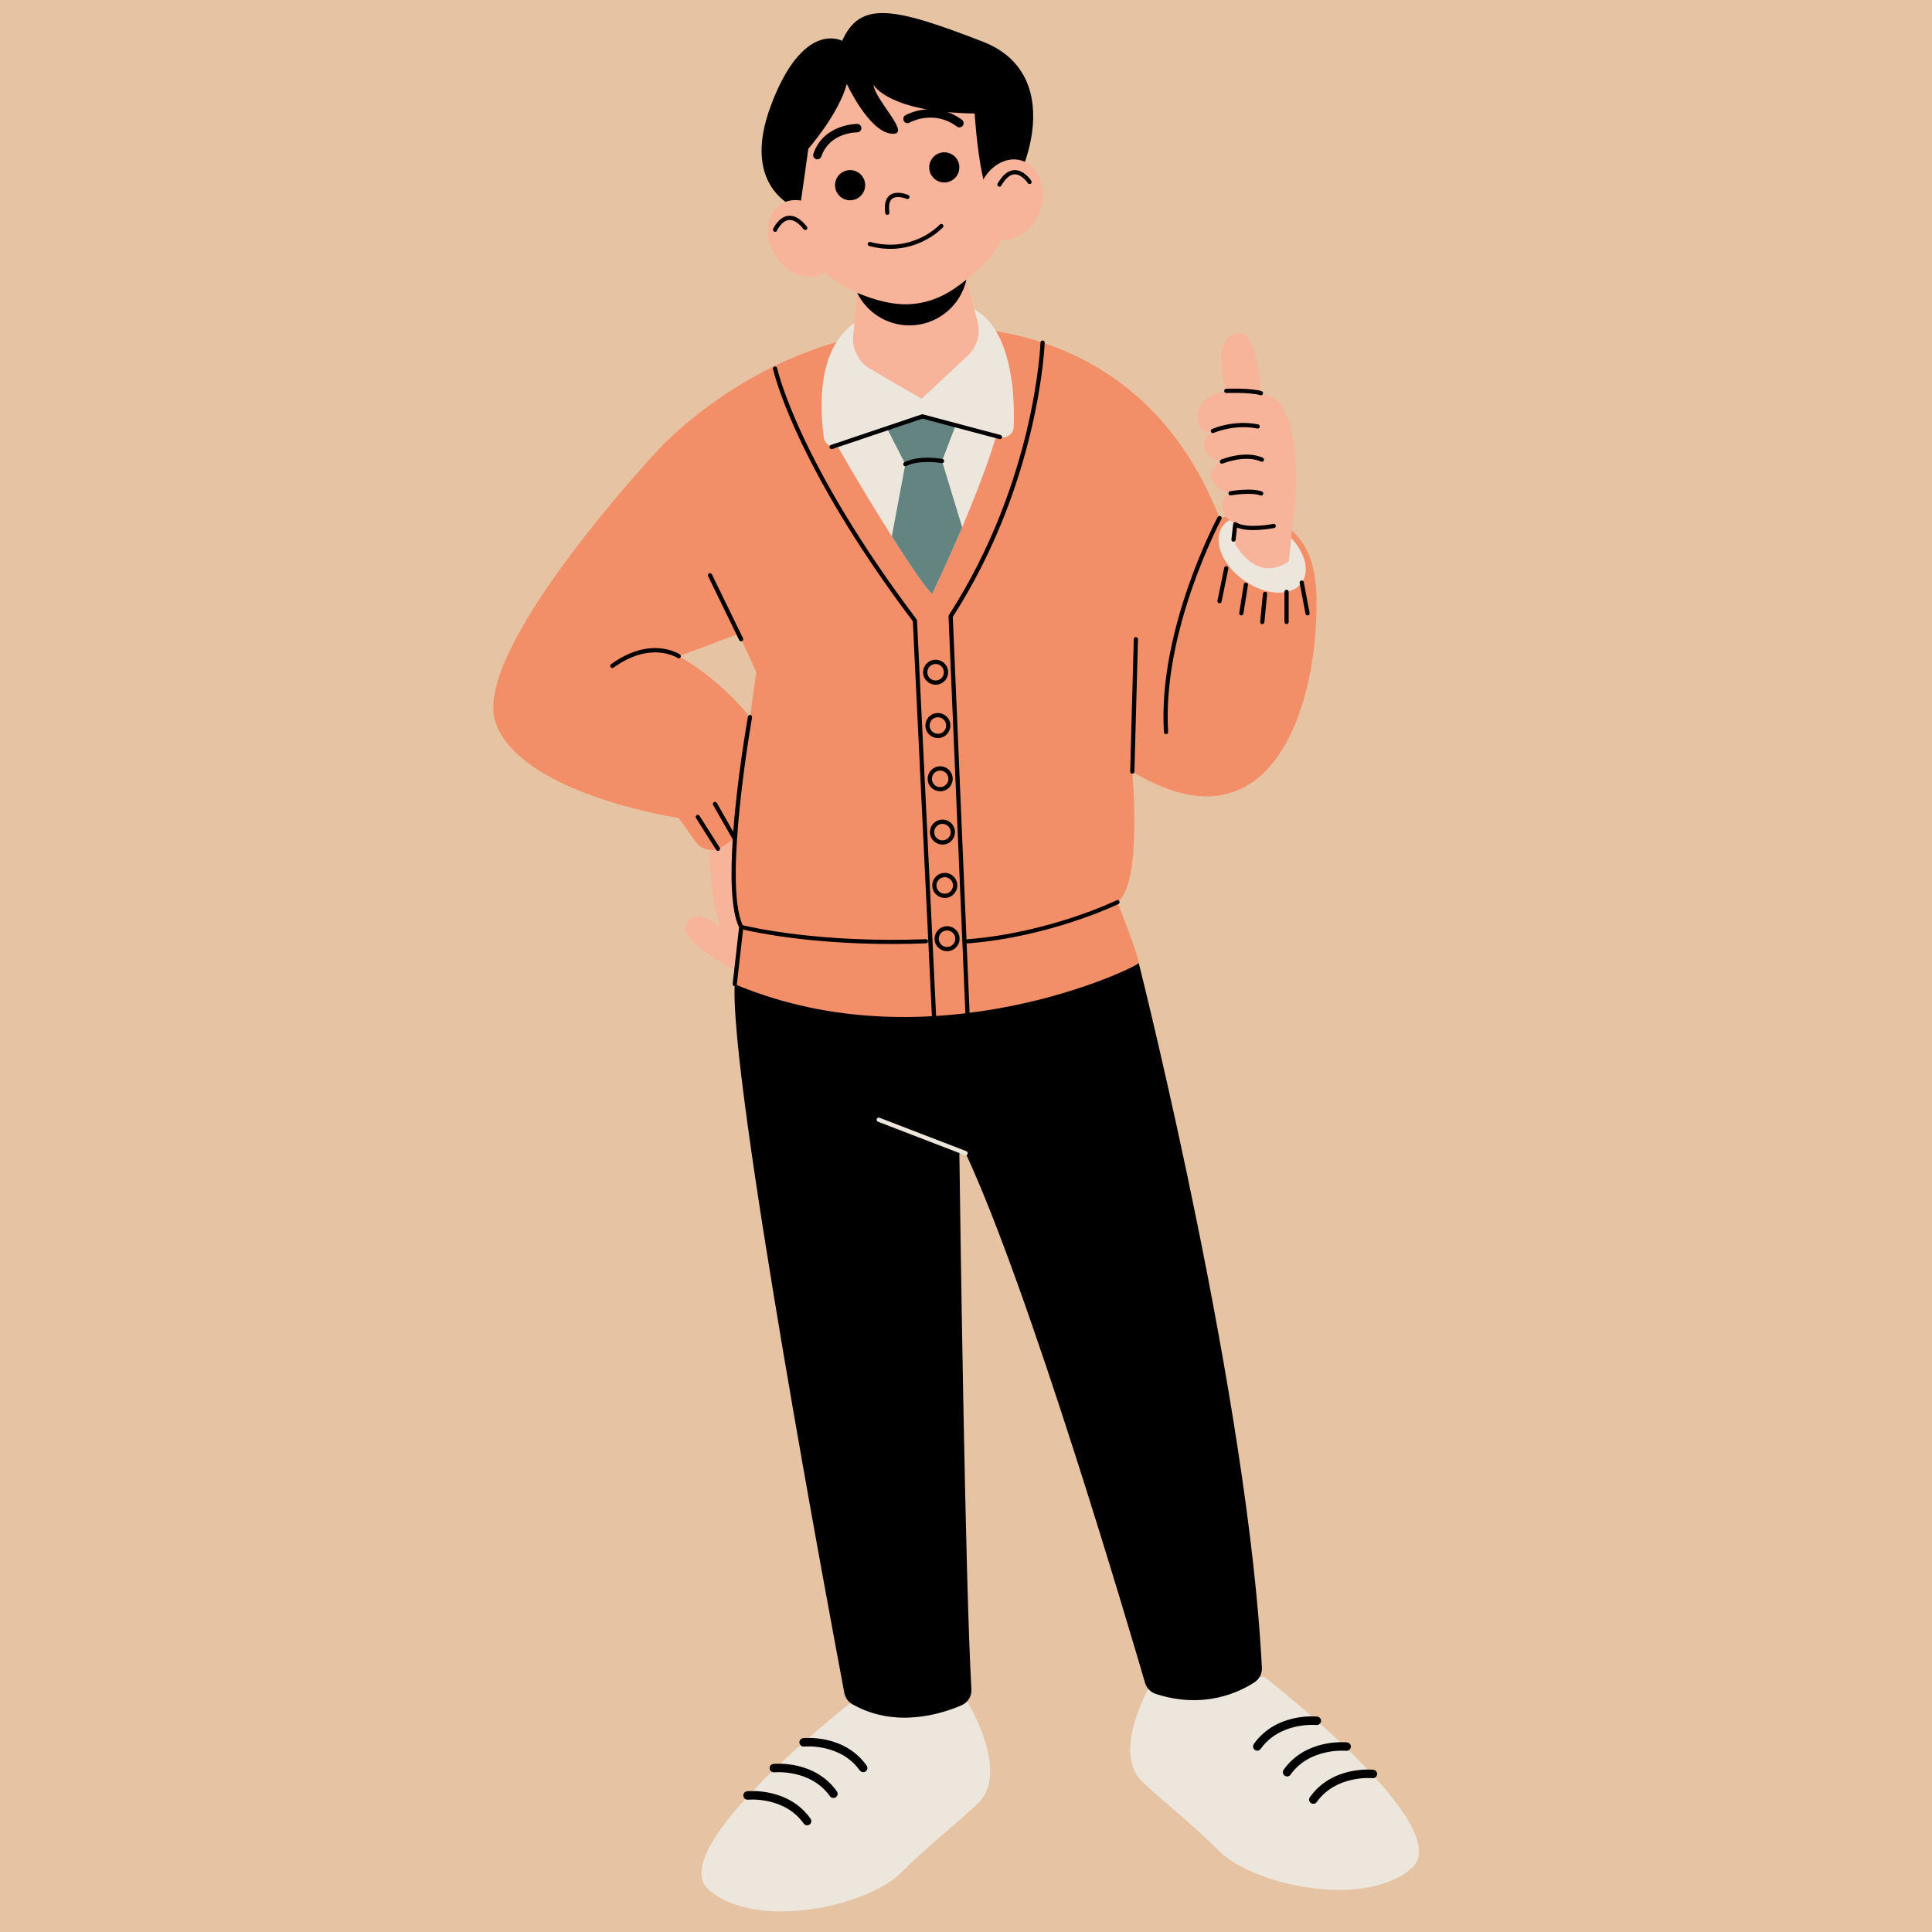 <svg xmlns="http://www.w3.org/2000/svg" xmlns:xlink="http://www.w3.org/1999/xlink" width="512" zoomAndPan="magnify" viewBox="0 0 384 384" height="512" preserveAspectRatio="xMidYMid meet" version="1.0"><rect x="-38.4" width="460.8" fill="#ffffff" y="-38.4" height="460.8" fill-opacity="1"/><rect x="-38.4" width="460.8" fill="#e6c3a2" y="-38.4" height="460.8" fill-opacity="1"/><path fill="#ede6dd" d="M 191.691 337.207 C 191.691 337.207 201.184 352.07 194.301 358.504 C 189.016 363.445 185.477 365.945 178.91 372.383 C 172.344 378.816 150.504 383.82 140.934 375.664 C 131.375 367.52 170.18 337.566 170.18 337.566 Z M 229.758 332.93 C 229.758 332.93 220.266 347.797 227.148 354.23 C 232.434 359.168 235.973 361.672 242.539 368.105 C 249.105 374.539 270.945 379.547 280.516 371.391 C 290.074 363.242 251.27 333.293 251.27 333.293 Z M 229.758 332.93 " fill-opacity="1" fill-rule="nonzero"/><path fill="#000000" d="M 171.57 352.238 C 171.312 352.238 171.051 352.113 170.883 351.887 C 167.035 346.453 159.887 347.133 159.812 347.141 C 159.352 347.191 158.941 346.855 158.891 346.395 C 158.84 345.934 159.176 345.52 159.637 345.469 C 159.973 345.438 167.84 344.688 172.25 350.922 C 172.52 351.301 172.426 351.82 172.051 352.09 C 171.906 352.188 171.738 352.238 171.57 352.238 Z M 166.129 357.211 C 166.504 356.941 166.598 356.422 166.328 356.043 C 161.918 349.82 154.051 350.559 153.715 350.594 C 153.254 350.645 152.918 351.055 152.969 351.516 C 153.02 351.98 153.422 352.297 153.891 352.266 C 153.969 352.258 161.113 351.574 164.961 357.012 C 165.129 357.246 165.383 357.363 165.648 357.363 C 165.816 357.371 165.984 357.32 166.129 357.211 Z M 160.902 362.645 C 161.281 362.379 161.371 361.855 161.105 361.48 C 156.691 355.254 148.828 355.992 148.492 356.027 C 148.031 356.078 147.695 356.488 147.746 356.953 C 147.793 357.414 148.199 357.758 148.668 357.699 C 148.742 357.699 155.887 357.012 159.738 362.445 C 159.906 362.68 160.156 362.797 160.426 362.797 C 160.594 362.797 160.762 362.746 160.902 362.645 Z M 250.574 347.602 C 254.406 342.195 261.578 342.848 261.645 342.859 C 262.098 342.891 262.516 342.57 262.566 342.109 C 262.617 341.648 262.281 341.238 261.82 341.188 C 261.484 341.152 253.617 340.406 249.207 346.637 C 248.938 347.016 249.031 347.535 249.406 347.805 C 249.551 347.914 249.727 347.957 249.895 347.957 C 250.152 347.957 250.406 347.84 250.574 347.602 Z M 256.496 352.734 C 260.328 347.316 267.496 347.98 267.566 347.988 C 268.02 348.023 268.438 347.703 268.488 347.242 C 268.539 346.781 268.203 346.367 267.742 346.316 C 267.406 346.285 259.539 345.535 255.129 351.762 C 254.859 352.141 254.953 352.66 255.328 352.93 C 255.473 353.039 255.648 353.078 255.816 353.078 C 256.074 353.09 256.328 352.969 256.496 352.734 Z M 261.719 358.168 C 265.551 352.754 272.723 353.414 272.789 353.426 C 273.242 353.465 273.66 353.137 273.711 352.676 C 273.762 352.215 273.426 351.805 272.965 351.754 C 272.629 351.719 264.766 350.973 260.352 357.203 C 260.086 357.582 260.176 358.102 260.555 358.371 C 260.703 358.48 260.871 358.523 261.039 358.523 C 261.301 358.523 261.551 358.406 261.719 358.168 Z M 226.379 191.59 C 227.469 195.922 248.199 279.008 250.809 331.484 C 250.867 332.637 250.312 333.727 249.348 334.359 C 246.371 336.316 239.25 339.793 229.691 336.668 C 228.668 336.332 227.887 335.508 227.586 334.477 C 224.324 323.297 204.59 256.379 191.918 229.199 C 191.625 228.57 190.676 228.781 190.684 229.477 C 190.887 244.695 191.867 314.957 193.074 335.754 C 193.16 337.121 192.379 338.391 191.121 338.934 C 187.102 340.676 177.961 343.582 169.414 338.734 C 168.578 338.262 168 337.441 167.82 336.492 C 165.238 322.801 144.902 214.281 146.035 195.602 C 147.242 175.715 218.25 168.867 226.27 191.227 C 226.32 191.352 226.352 191.473 226.379 191.59 Z M 226.379 191.59 " fill-opacity="1" fill-rule="nonzero"/><path fill="#f7b49a" d="M 157.055 154.078 C 157.055 154.078 164.812 202.684 149.07 194.535 C 133.328 186.391 135.836 183.812 137.547 182.383 C 139.258 180.953 143.258 184.508 143.258 184.508 C 140.121 175.191 141.117 163.324 141.117 163.324 Z M 157.055 154.078 " fill-opacity="1" fill-rule="nonzero"/><path fill="#f28f69" d="M 261.668 118.625 C 261.242 97.609 242.398 102.969 242.398 102.969 C 225.262 59.219 182.551 65.281 182.551 65.281 C 150.32 66.836 130.191 90.102 130.191 90.102 C 130.191 90.102 93.574 129.344 98.496 143.605 C 103.422 157.867 134.895 162.586 134.895 162.586 L 138.242 167.281 C 139.449 168.969 141.758 169.422 143.508 168.305 C 144.391 167.742 145.297 167.113 146.203 166.457 C 146.145 167.113 146.082 167.762 146.035 168.383 C 144.961 181.25 147.316 184.246 147.316 184.246 L 146.035 195.613 C 185.215 212.125 226.117 192.176 226.328 191.41 C 226.547 190.648 222.109 179.316 222.109 179.316 C 227.09 175.672 225.043 153.371 225.043 153.371 C 253.098 170.305 262.098 139.641 261.668 118.625 Z M 134.906 130.418 L 146.812 125.98 L 150.328 133.566 C 150.328 133.566 149.781 137.27 149.07 142.527 C 142.426 134.348 134.906 130.418 134.906 130.418 Z M 134.906 130.418 " fill-opacity="1" fill-rule="nonzero"/><path fill="#ede6dd" d="M 199.809 77.453 C 199.668 83.641 195.188 95.492 191.238 104.801 C 188.074 112.242 185.258 118.055 185.258 118.055 C 183.898 116.777 180.738 112.105 177.258 106.605 C 171.211 97.055 164.184 84.996 163.891 83.809 C 163.863 83.676 163.855 83.551 163.863 83.414 C 165.668 61.148 200.355 54.496 199.809 77.453 Z M 199.809 77.453 " fill-opacity="1" fill-rule="nonzero"/><path fill="#638481" d="M 191.238 104.801 C 188.074 112.242 185.258 118.055 185.258 118.055 C 183.898 116.777 180.738 112.105 177.258 106.605 L 179.867 92.645 C 179.906 92.387 179.875 92.125 179.758 91.891 L 175.453 83.492 C 175.219 83.027 175.32 82.449 175.707 82.098 L 181.695 76.484 C 182.105 76.109 182.719 76.066 183.168 76.375 L 190.23 81.266 C 190.676 81.574 190.852 82.148 190.66 82.66 L 187.379 91.242 C 187.277 91.488 187.27 91.754 187.348 92.008 C 187.84 93.637 189.812 100.098 191.238 104.801 Z M 191.238 104.801 " fill-opacity="1" fill-rule="nonzero"/><path fill="#ede6dd" d="M 180.863 61.609 C 200.965 54.129 201.789 76.906 201.477 84.887 C 201.426 86.254 200.094 87.219 198.742 86.859 L 183.32 82.762 C 182.836 82.609 182.305 82.633 181.828 82.82 L 166.789 88.68 C 165.422 89.211 163.898 88.344 163.723 86.918 C 160.5 60.988 176.812 61.434 179.855 61.738 C 180.211 61.789 180.543 61.73 180.863 61.609 Z M 180.863 61.609 " fill-opacity="1" fill-rule="nonzero"/><path fill="#f7b49a" d="M 192.086 55.57 C 192.035 55.613 191.992 55.648 191.941 55.68 C 192.137 56.074 192.305 56.504 192.422 56.941 L 194.289 63.863 C 194.961 66.332 194.207 68.969 192.336 70.715 L 183.18 79.266 L 172.98 73.344 C 170.648 71.992 169.316 69.398 169.574 66.711 L 170.32 58.957 C 170.348 58.715 170.387 58.469 170.438 58.227 C 170.414 58.219 170.387 58.211 170.355 58.191 C 170.027 58.059 169.711 57.922 169.391 57.781 C 162.875 54.91 158.371 47.871 157.59 39.914 C 156.332 27.215 165.727 15.516 176.996 14.398 C 188.27 13.281 199.48 22.605 200.73 35.305 C 201.359 41.656 199.992 48.199 195.832 52.188 C 194.551 53.438 193.316 54.574 192.086 55.57 Z M 192.086 55.57 " fill-opacity="1" fill-rule="nonzero"/><path fill="#000000" d="M 160.668 29.559 L 158.957 41.637 C 158.957 41.637 146.82 37.992 153.246 20.91 C 159.672 3.824 167.379 8.117 167.379 8.117 C 170.949 0.18 177.367 1.32 195.289 8.258 C 213.211 15.195 202.508 38.445 198.719 40.512 C 194.93 42.578 193.719 22.555 193.719 22.555 C 176.52 22.336 173.594 16.844 173.594 16.844 C 174.094 20.203 181.52 27.066 177.09 26.562 C 172.66 26.059 168.309 16.691 168.309 16.691 C 166.68 22.699 160.668 29.559 160.668 29.559 Z M 181.551 60.402 C 177.703 60.781 173.828 59.637 170.363 58.199 C 172.25 62.039 176.199 64.676 180.762 64.676 C 186.305 64.676 190.945 60.77 192.086 55.57 C 188.832 58.242 185.637 59.988 181.551 60.402 Z M 187.684 30.273 C 186.031 30.273 184.688 31.617 184.688 33.273 C 184.688 34.926 186.031 36.27 187.684 36.27 C 189.336 36.27 190.676 34.926 190.676 33.273 C 190.684 31.617 189.344 30.273 187.684 30.273 Z M 168.961 33.809 C 167.312 33.809 165.969 35.152 165.969 36.809 C 165.969 38.461 167.312 39.809 168.961 39.809 C 170.613 39.809 171.957 38.461 171.957 36.809 C 171.957 35.152 170.625 33.809 168.961 33.809 Z M 168.961 33.809 " fill-opacity="1" fill-rule="nonzero"/><path fill="#f7b49a" d="M 206.82 41.52 C 205.52 45.797 201.723 48.434 198.324 47.398 C 194.93 46.367 193.227 42.066 194.523 37.781 C 195.824 33.508 199.625 30.871 203.02 31.902 C 206.418 32.938 208.121 37.246 206.82 41.52 Z M 154.211 50.953 C 156.684 54.672 161.078 56.102 164.031 54.137 C 166.984 52.172 167.379 47.559 164.91 43.828 C 162.438 40.109 158.043 38.68 155.09 40.648 C 152.141 42.613 151.746 47.23 154.211 50.953 Z M 154.211 50.953 " fill-opacity="1" fill-rule="nonzero"/><path fill="#000000" d="M 190.684 25.316 C 190.508 25.316 190.332 25.27 190.188 25.148 C 185.602 21.75 180.98 24.262 180.789 24.367 C 180.387 24.598 179.875 24.453 179.648 24.051 C 179.422 23.648 179.562 23.133 179.965 22.906 C 180.199 22.773 185.711 19.742 191.188 23.805 C 191.555 24.082 191.641 24.613 191.363 24.98 C 191.195 25.207 190.938 25.316 190.684 25.316 Z M 163.25 31.105 C 164.879 26.336 170.121 26.316 170.363 26.309 C 170.801 26.316 171.203 25.941 171.211 25.477 C 171.219 25.016 170.84 24.629 170.379 24.629 C 170.328 24.629 163.688 24.621 161.668 30.559 C 161.516 30.996 161.75 31.477 162.188 31.625 C 162.277 31.66 162.371 31.668 162.453 31.668 C 162.797 31.668 163.125 31.449 163.25 31.105 Z M 199.012 36.902 C 199.859 35.43 200.758 34.676 201.68 34.648 C 203.121 34.625 204.277 36.379 204.289 36.398 C 204.414 36.59 204.672 36.648 204.867 36.523 C 205.059 36.398 205.117 36.137 204.992 35.941 C 204.934 35.852 203.559 33.785 201.664 33.809 C 200.422 33.836 199.289 34.742 198.281 36.48 C 198.164 36.684 198.242 36.941 198.434 37.051 C 198.5 37.086 198.566 37.109 198.645 37.109 C 198.793 37.109 198.938 37.035 199.012 36.902 Z M 154.051 46.082 C 153.992 46.082 153.934 46.074 153.875 46.047 C 153.664 45.953 153.574 45.703 153.664 45.492 C 153.707 45.402 154.746 43.133 156.652 42.898 C 157.875 42.746 159.133 43.469 160.383 45.047 C 160.527 45.234 160.492 45.492 160.316 45.637 C 160.133 45.777 159.871 45.746 159.73 45.57 C 158.68 44.234 157.684 43.621 156.762 43.73 C 155.324 43.906 154.438 45.812 154.43 45.836 C 154.363 45.988 154.211 46.082 154.051 46.082 Z M 176.945 49.465 C 175.656 49.465 174.262 49.297 172.77 48.902 C 172.543 48.844 172.41 48.609 172.477 48.391 C 172.535 48.164 172.77 48.039 172.988 48.098 C 181.477 50.363 186.727 44.703 186.777 44.645 C 186.926 44.477 187.195 44.461 187.371 44.609 C 187.539 44.77 187.555 45.031 187.406 45.207 C 187.348 45.258 183.453 49.465 176.945 49.465 Z M 176.367 42.703 C 176.16 42.703 175.98 42.555 175.949 42.344 C 175.715 40.621 176.016 39.43 176.855 38.797 C 178.223 37.766 180.438 38.715 180.527 38.758 C 180.738 38.848 180.84 39.102 180.746 39.312 C 180.652 39.52 180.41 39.621 180.191 39.531 C 179.68 39.305 178.172 38.859 177.359 39.473 C 176.777 39.906 176.586 40.84 176.777 42.234 C 176.812 42.461 176.652 42.68 176.418 42.703 C 176.41 42.695 176.395 42.703 176.367 42.703 Z M 176.367 42.703 " fill-opacity="1" fill-rule="nonzero"/><path fill="#ede6dd" d="M 258.727 115.801 C 256.723 118.633 251.57 118.43 247.227 115.34 C 242.883 112.25 240.988 107.453 243 104.625 C 245.004 101.793 250.152 101.996 254.5 105.086 C 258.844 108.168 260.738 112.965 258.727 115.801 Z M 258.727 115.801 " fill-opacity="1" fill-rule="nonzero"/><path fill="#f7b49a" d="M 257.484 98.945 C 257.469 99.266 257.418 99.594 257.359 99.902 L 256.168 111.543 C 256.168 111.543 250.422 116.332 245.516 108.184 L 245.516 104.188 C 244.418 103.523 243.586 102.715 243.254 101.996 C 241.961 99.238 244.57 98.039 244.57 98.039 C 244.57 98.039 242.086 97.887 240.961 95.434 C 239.84 92.98 242.867 91.738 242.867 91.738 C 242.867 91.738 240.164 91.328 239.461 89.312 C 238.766 87.297 241.055 85.648 241.055 85.648 C 241.055 85.648 238.445 86.867 238 83.207 C 237.707 80.77 239.605 78.359 243.746 77.746 C 241.828 72.43 242.363 66.406 246.203 66.215 C 249.34 66.055 250.312 73.758 250.617 78.156 C 250.961 78.234 251.293 78.301 251.656 78.391 C 257.895 79.973 257.785 93.445 257.484 98.945 Z M 257.484 98.945 " fill-opacity="1" fill-rule="nonzero"/><path fill="#000000" d="M 143.047 168.473 C 143.172 168.668 143.113 168.926 142.922 169.055 C 142.855 169.094 142.77 169.121 142.695 169.121 C 142.555 169.121 142.418 169.055 142.344 168.926 L 138.336 162.602 C 138.207 162.41 138.266 162.148 138.461 162.023 C 138.652 161.898 138.914 161.957 139.039 162.148 Z M 184.023 186.676 C 162.883 187.457 149.328 184.305 147.617 183.887 C 143.676 175.527 149.422 142.922 149.48 142.598 C 149.523 142.371 149.371 142.152 149.145 142.109 C 148.91 142.066 148.699 142.219 148.66 142.445 C 148.516 143.242 146.547 154.43 145.738 165.316 L 142.477 159.586 C 142.359 159.387 142.109 159.32 141.906 159.43 C 141.707 159.539 141.641 159.797 141.746 160 L 145.633 166.82 C 145.168 174.086 145.289 180.98 146.898 184.297 L 145.621 195.555 C 145.598 195.781 145.766 195.988 145.992 196.016 C 146.008 196.016 146.023 196.016 146.043 196.016 C 146.25 196.016 146.438 195.855 146.461 195.645 L 147.695 184.75 C 150 185.297 160.754 187.625 177.34 187.625 C 179.488 187.625 181.727 187.582 184.059 187.496 C 184.293 187.488 184.469 187.297 184.461 187.062 C 184.453 186.852 184.262 186.656 184.023 186.676 Z M 182.18 123.094 C 158.59 91.816 154.504 73.352 154.461 73.168 C 154.41 72.941 154.195 72.797 153.969 72.84 C 153.742 72.891 153.598 73.109 153.641 73.336 C 153.684 73.52 157.785 92.102 181.434 123.488 L 185.234 202.156 C 185.242 202.383 185.426 202.559 185.652 202.559 C 185.66 202.559 185.668 202.559 185.668 202.559 C 185.902 202.551 186.078 202.348 186.07 202.121 L 182.266 123.328 C 182.254 123.234 182.23 123.16 182.18 123.094 Z M 135.129 130.074 C 134.895 129.914 129.301 126.328 121.453 132.012 C 121.27 132.148 121.227 132.406 121.359 132.602 C 121.445 132.719 121.57 132.777 121.703 132.777 C 121.789 132.777 121.871 132.754 121.945 132.703 C 129.309 127.375 134.461 130.645 134.68 130.777 C 134.871 130.906 135.129 130.855 135.258 130.66 C 135.383 130.469 135.324 130.199 135.129 130.074 Z M 165.281 89.27 C 165.324 89.27 165.375 89.262 165.414 89.246 L 183.348 83.207 L 198.645 87.27 C 198.871 87.328 199.098 87.195 199.156 86.969 C 199.215 86.742 199.078 86.516 198.852 86.457 L 183.43 82.355 C 183.355 82.34 183.27 82.34 183.188 82.367 L 165.137 88.445 C 164.922 88.523 164.805 88.758 164.879 88.977 C 164.945 89.16 165.105 89.27 165.281 89.27 Z M 146.93 127.242 C 147.008 127.395 147.148 127.477 147.309 127.477 C 147.367 127.477 147.434 127.461 147.492 127.434 C 147.703 127.336 147.785 127.082 147.688 126.871 L 141.496 114.148 C 141.395 113.938 141.145 113.855 140.934 113.953 C 140.727 114.055 140.641 114.309 140.742 114.516 Z M 241.062 86.078 C 241.121 86.078 241.18 86.07 241.238 86.043 C 241.281 86.027 245.281 84.246 249.902 85.172 C 250.129 85.223 250.348 85.07 250.398 84.844 C 250.438 84.617 250.297 84.398 250.07 84.348 C 245.172 83.375 241.062 85.203 240.895 85.281 C 240.688 85.371 240.594 85.625 240.688 85.836 C 240.746 85.984 240.895 86.078 241.062 86.078 Z M 243.746 78.117 C 243.797 78.117 248.512 77.938 250.5 78.551 C 250.539 78.57 250.582 78.57 250.625 78.57 C 250.801 78.57 250.969 78.453 251.027 78.273 C 251.094 78.055 250.969 77.82 250.75 77.746 C 248.629 77.09 243.922 77.258 243.723 77.266 C 243.488 77.277 243.312 77.469 243.32 77.703 C 243.32 77.938 243.496 78.133 243.746 78.117 Z M 187.312 91.211 C 187.129 91.176 182.699 90.395 179.758 91.875 C 179.547 91.973 179.461 92.227 179.57 92.438 C 179.648 92.586 179.789 92.672 179.949 92.672 C 180.016 92.672 180.074 92.656 180.133 92.629 C 182.824 91.277 187.121 92.031 187.172 92.043 C 187.398 92.082 187.613 91.934 187.656 91.707 C 187.691 91.469 187.539 91.25 187.312 91.211 Z M 242.707 91.359 C 242.496 91.453 242.387 91.695 242.48 91.906 C 242.547 92.066 242.707 92.168 242.867 92.168 C 242.918 92.168 242.977 92.16 243.027 92.133 C 243.066 92.117 247.469 90.312 250.648 91.746 C 250.859 91.84 251.109 91.746 251.203 91.539 C 251.293 91.328 251.203 91.074 250.992 90.984 C 247.488 89.395 242.898 91.277 242.707 91.359 Z M 247.688 115.801 C 247.453 115.77 247.242 115.922 247.211 116.148 L 246.305 121.84 C 246.27 122.07 246.422 122.285 246.656 122.32 C 246.684 122.32 246.699 122.328 246.723 122.328 C 246.926 122.328 247.102 122.176 247.137 121.977 L 248.039 116.281 C 248.074 116.055 247.922 115.836 247.688 115.801 Z M 251.48 117.633 C 251.254 117.617 251.043 117.777 251.02 118.012 L 250.465 123.59 C 250.438 123.816 250.605 124.023 250.844 124.051 C 250.859 124.051 250.867 124.051 250.883 124.051 C 251.094 124.051 251.277 123.891 251.305 123.672 L 251.855 118.094 C 251.883 117.859 251.715 117.66 251.48 117.633 Z M 253.09 104.129 C 253.039 104.137 247.723 105.176 245.75 103.844 C 245.625 103.758 245.473 103.75 245.34 103.809 C 245.207 103.867 245.113 104 245.098 104.145 L 244.754 107.211 C 244.727 107.438 244.895 107.648 245.121 107.672 C 245.141 107.672 245.156 107.672 245.172 107.672 C 245.383 107.672 245.566 107.512 245.594 107.301 L 245.859 104.852 C 248.359 105.91 253.031 104.992 253.25 104.949 C 253.477 104.91 253.625 104.684 253.574 104.457 C 253.543 104.238 253.324 104.086 253.09 104.129 Z M 255.715 117.215 C 255.48 117.215 255.297 117.398 255.297 117.633 L 255.297 123.621 C 255.297 123.855 255.48 124.043 255.715 124.043 C 255.949 124.043 256.133 123.855 256.133 123.621 L 256.133 117.633 C 256.133 117.406 255.949 117.215 255.715 117.215 Z M 259.137 115.719 C 259.094 115.492 258.867 115.34 258.648 115.383 C 258.422 115.426 258.273 115.645 258.316 115.871 L 259.473 121.984 C 259.504 122.188 259.68 122.328 259.883 122.328 C 259.906 122.328 259.934 122.328 259.957 122.32 C 260.184 122.277 260.336 122.059 260.293 121.832 Z M 221.934 178.938 C 221.801 179.008 208.566 185.406 192.305 186.684 C 192.227 186.691 192.16 186.719 192.102 186.758 L 189.375 122.605 C 206.602 95.828 207.633 68.391 207.641 68.113 C 207.652 67.875 207.465 67.684 207.238 67.676 C 207.23 67.676 207.23 67.676 207.223 67.676 C 206.996 67.676 206.812 67.852 206.805 68.078 C 206.797 68.348 205.773 95.637 188.598 122.254 C 188.547 122.328 188.527 122.414 188.527 122.496 L 191.91 202.145 C 191.918 202.371 192.102 202.551 192.328 202.551 C 192.336 202.551 192.336 202.551 192.344 202.551 C 192.578 202.539 192.754 202.34 192.746 202.113 L 192.125 187.449 C 192.184 187.48 192.254 187.508 192.328 187.508 C 192.336 187.508 192.352 187.508 192.363 187.508 C 208.781 186.223 222.16 179.746 222.293 179.68 C 222.504 179.578 222.586 179.324 222.488 179.117 C 222.387 178.922 222.133 178.828 221.934 178.938 Z M 242.766 103.172 C 242.875 102.969 242.801 102.707 242.598 102.598 C 242.398 102.488 242.137 102.566 242.027 102.766 C 241.91 102.984 230.066 125.191 231.344 145.527 C 231.359 145.754 231.543 145.922 231.762 145.922 C 231.77 145.922 231.777 145.922 231.789 145.922 C 232.023 145.906 232.199 145.711 232.18 145.477 C 230.914 125.395 242.648 103.387 242.766 103.172 Z M 225.773 126.637 C 225.773 126.637 225.766 126.637 225.766 126.637 C 225.539 126.637 225.355 126.812 225.348 127.051 L 224.633 153.355 C 224.625 153.59 224.809 153.785 225.043 153.785 C 225.043 153.785 225.055 153.785 225.055 153.785 C 225.281 153.785 225.465 153.605 225.473 153.371 L 226.184 127.066 C 226.184 126.84 226.008 126.645 225.773 126.637 Z M 243.812 112.535 C 243.586 112.492 243.359 112.637 243.32 112.863 L 241.977 119.398 C 241.934 119.625 242.078 119.852 242.305 119.895 C 242.328 119.902 242.363 119.902 242.387 119.902 C 242.582 119.902 242.758 119.766 242.801 119.566 L 244.141 113.031 C 244.191 112.805 244.039 112.578 243.812 112.535 Z M 250.531 98.477 C 250.582 98.492 250.625 98.5 250.676 98.5 C 250.852 98.5 251.008 98.391 251.07 98.223 C 251.145 98.004 251.035 97.762 250.816 97.684 C 248.602 96.895 244.668 97.609 244.5 97.637 C 244.273 97.676 244.125 97.895 244.168 98.121 C 244.207 98.348 244.426 98.508 244.652 98.457 C 244.688 98.457 248.535 97.762 250.531 98.477 Z M 250.531 98.477 " fill-opacity="1" fill-rule="nonzero"/><path fill="#000000" d="M 186.758 152.312 C 185.391 152.371 184.328 153.531 184.387 154.902 C 184.41 155.562 184.695 156.176 185.191 156.621 C 185.652 157.043 186.246 157.277 186.867 157.277 C 186.902 157.277 186.945 157.277 186.977 157.277 C 188.344 157.219 189.41 156.059 189.352 154.691 C 189.324 154.027 189.039 153.414 188.547 152.969 C 188.059 152.516 187.43 152.289 186.758 152.312 Z M 186.934 156.445 C 186.5 156.465 186.078 156.312 185.754 156.02 C 185.426 155.723 185.242 155.312 185.223 154.875 C 185.184 153.969 185.887 153.203 186.793 153.164 C 186.816 153.164 186.844 153.164 186.867 153.164 C 187.277 153.164 187.672 153.312 187.977 153.598 C 188.301 153.895 188.488 154.305 188.504 154.742 C 188.547 155.633 187.84 156.402 186.934 156.445 Z M 185.852 131.133 C 184.488 131.191 183.422 132.348 183.48 133.719 C 183.504 134.383 183.789 134.996 184.285 135.441 C 184.746 135.859 185.332 136.094 185.961 136.094 C 185.996 136.094 186.039 136.094 186.07 136.094 C 187.438 136.035 188.504 134.879 188.445 133.508 C 188.418 132.844 188.133 132.23 187.641 131.785 C 187.152 131.332 186.516 131.098 185.852 131.133 Z M 186.031 135.254 C 185.594 135.273 185.176 135.121 184.848 134.828 C 184.52 134.531 184.336 134.121 184.32 133.684 C 184.277 132.777 184.98 132.012 185.887 131.973 C 185.914 131.973 185.938 131.973 185.961 131.973 C 186.375 131.973 186.77 132.121 187.07 132.406 C 187.398 132.703 187.582 133.113 187.598 133.551 C 187.641 134.449 186.934 135.223 186.031 135.254 Z M 186.305 141.723 C 185.645 141.746 185.031 142.035 184.586 142.527 C 184.145 143.016 183.906 143.652 183.934 144.316 C 183.957 144.98 184.242 145.594 184.738 146.039 C 185.199 146.469 185.793 146.695 186.414 146.695 C 186.449 146.695 186.492 146.695 186.523 146.695 C 187.188 146.668 187.801 146.383 188.242 145.887 C 188.688 145.402 188.922 144.762 188.898 144.098 C 188.871 143.438 188.586 142.824 188.094 142.379 C 187.605 141.926 186.977 141.695 186.305 141.723 Z M 187.625 145.316 C 187.328 145.645 186.918 145.828 186.484 145.848 C 186.047 145.863 185.629 145.711 185.301 145.418 C 184.973 145.125 184.789 144.711 184.773 144.277 C 184.754 143.84 184.906 143.418 185.199 143.09 C 185.492 142.766 185.902 142.578 186.34 142.562 C 186.363 142.562 186.391 142.562 186.414 142.562 C 186.828 142.562 187.219 142.715 187.523 143 C 187.848 143.293 188.035 143.703 188.051 144.141 C 188.074 144.578 187.926 145 187.625 145.316 Z M 187.211 162.906 C 185.844 162.965 184.781 164.125 184.84 165.492 C 184.863 166.156 185.148 166.77 185.645 167.215 C 186.105 167.641 186.699 167.867 187.32 167.867 C 187.355 167.867 187.398 167.867 187.43 167.867 C 188.094 167.844 188.703 167.559 189.148 167.062 C 189.594 166.574 189.828 165.938 189.805 165.273 C 189.777 164.609 189.492 163.996 189 163.551 C 188.512 163.105 187.883 162.871 187.211 162.906 Z M 188.527 166.5 C 188.234 166.828 187.824 167.012 187.387 167.027 C 186.945 167.047 186.531 166.895 186.207 166.602 C 185.879 166.309 185.695 165.895 185.676 165.457 C 185.637 164.551 186.34 163.789 187.246 163.746 C 187.27 163.746 187.297 163.746 187.32 163.746 C 187.73 163.746 188.125 163.895 188.43 164.184 C 188.754 164.477 188.941 164.887 188.957 165.324 C 188.98 165.762 188.832 166.18 188.527 166.5 Z M 185.301 176.094 C 185.324 176.754 185.609 177.367 186.105 177.812 C 186.566 178.242 187.16 178.469 187.781 178.469 C 187.816 178.469 187.859 178.469 187.891 178.469 C 188.555 178.445 189.168 178.156 189.609 177.664 C 190.055 177.176 190.289 176.535 190.266 175.875 C 190.238 175.211 189.953 174.598 189.461 174.152 C 188.973 173.699 188.344 173.465 187.672 173.496 C 186.297 173.555 185.242 174.723 185.301 176.094 Z M 187.773 174.336 C 188.184 174.336 188.578 174.488 188.883 174.773 C 189.207 175.066 189.395 175.48 189.41 175.914 C 189.426 176.352 189.273 176.773 188.98 177.102 C 188.688 177.426 188.277 177.613 187.84 177.629 C 187.406 177.637 186.984 177.496 186.66 177.199 C 186.332 176.906 186.148 176.496 186.129 176.059 C 186.09 175.152 186.793 174.379 187.699 174.344 C 187.73 174.336 187.75 174.336 187.773 174.336 Z M 188.125 184.098 C 186.758 184.156 185.695 185.312 185.754 186.684 C 185.777 187.348 186.062 187.961 186.559 188.406 C 187.02 188.832 187.613 189.059 188.234 189.059 C 188.27 189.059 188.312 189.059 188.344 189.059 C 189.711 189 190.777 187.844 190.719 186.473 C 190.652 185.098 189.484 184.02 188.125 184.098 Z M 188.301 188.219 C 187.867 188.23 187.445 188.086 187.121 187.793 C 186.793 187.496 186.609 187.086 186.59 186.648 C 186.551 185.742 187.254 184.977 188.16 184.938 C 188.184 184.938 188.211 184.938 188.227 184.938 C 189.098 184.938 189.828 185.625 189.871 186.508 C 189.914 187.414 189.199 188.18 188.301 188.219 Z M 188.301 188.219 " fill-opacity="1" fill-rule="nonzero"/><path fill="#ede6dd" d="M 191.918 229.621 C 191.867 229.621 191.816 229.613 191.766 229.594 L 174.508 222.949 C 174.289 222.867 174.18 222.625 174.262 222.406 C 174.348 222.188 174.59 222.078 174.809 222.16 L 192.066 228.805 C 192.285 228.891 192.395 229.133 192.312 229.352 C 192.246 229.52 192.086 229.621 191.918 229.621 Z M 191.918 229.621 " fill-opacity="1" fill-rule="nonzero"/></svg>
